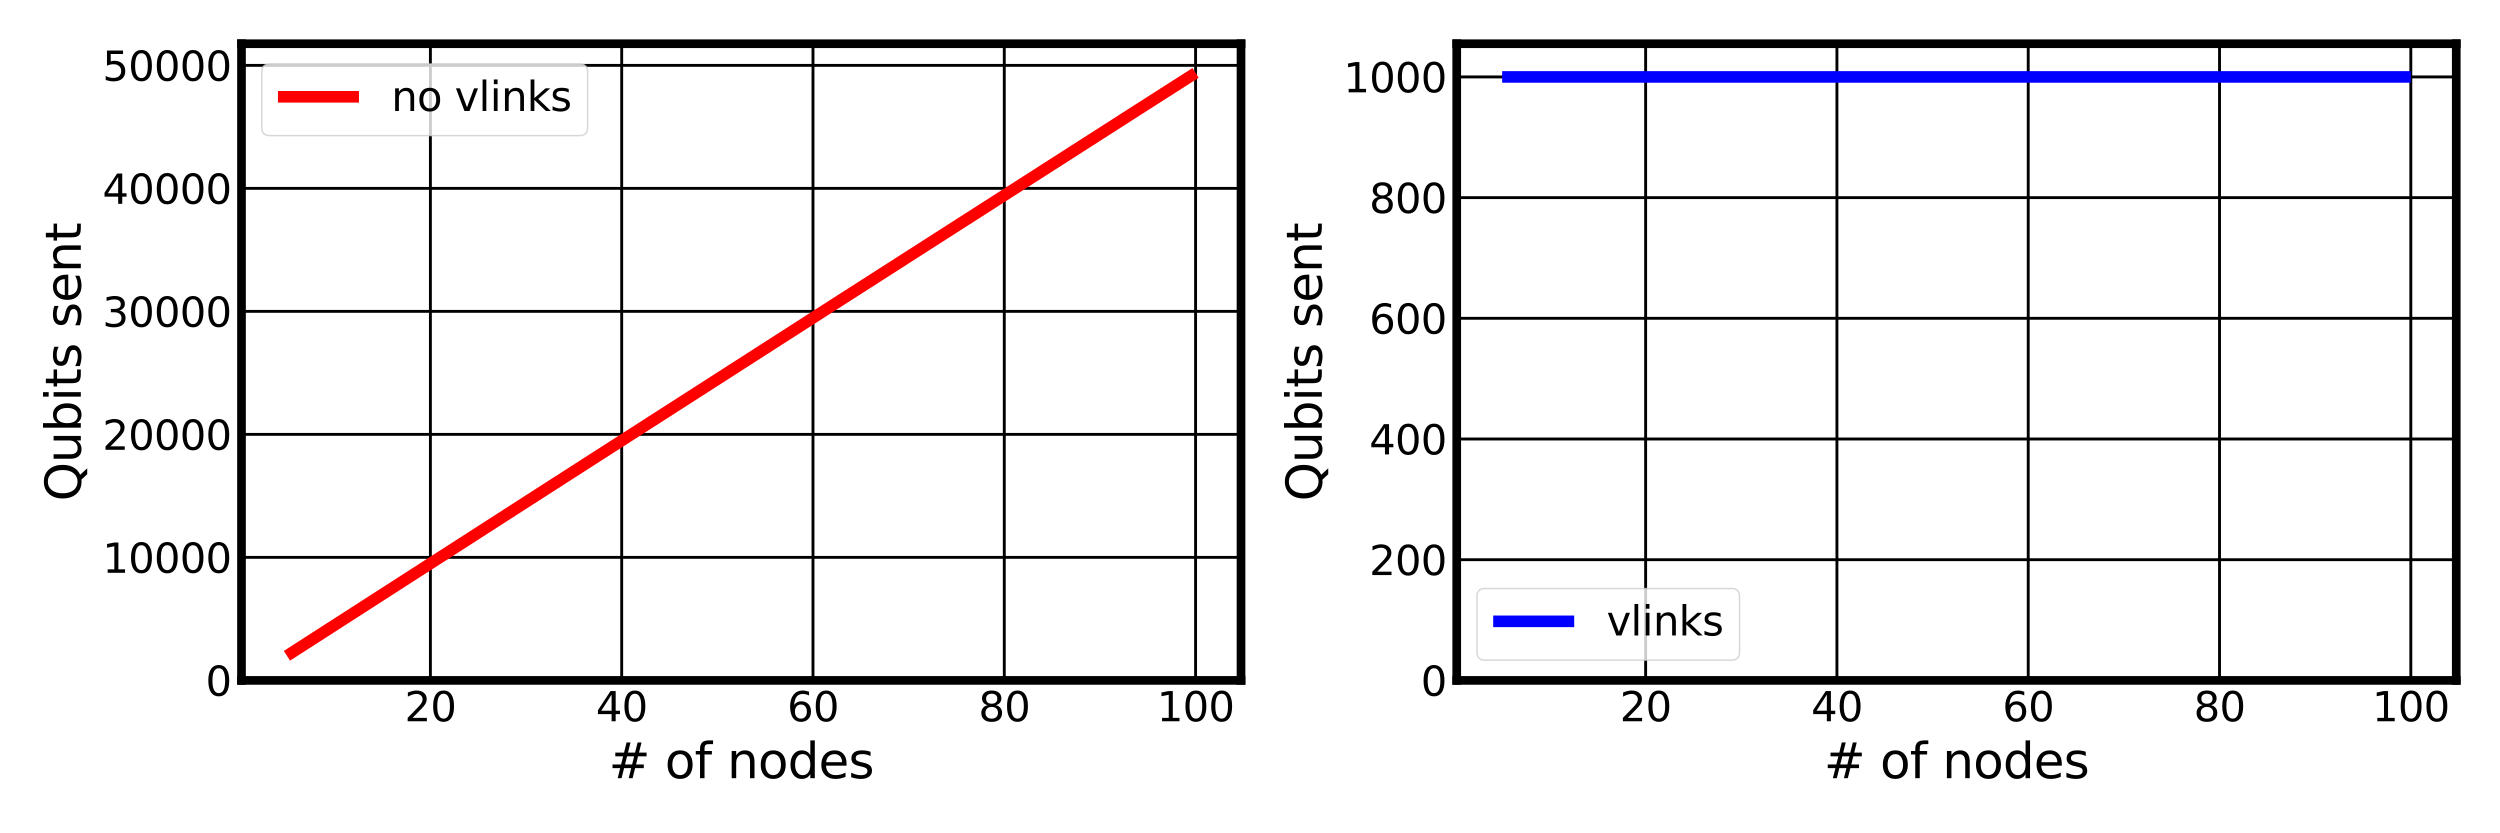 <?xml version="1.0" encoding="utf-8" standalone="no"?>
<!DOCTYPE svg PUBLIC "-//W3C//DTD SVG 1.1//EN"
  "http://www.w3.org/Graphics/SVG/1.1/DTD/svg11.dtd">
<svg xmlns:xlink="http://www.w3.org/1999/xlink" width="864pt" height="288pt" viewBox="0 0 864 288" xmlns="http://www.w3.org/2000/svg" version="1.1">
 <defs>
  <style type="text/css">*{stroke-linejoin: round; stroke-linecap: butt}</style>
 </defs>
 <g id="figure_1">
  <g id="patch_1">
   <path d="M 0 288 
L 864 288 
L 864 0 
L 0 0 
z
" style="fill: #ffffff"/>
  </g>
  <g id="axes_1">
   <g id="patch_2">
    <path d="M 83.46 235.14 
L 428.895 235.14 
L 428.895 15.12 
L 83.46 15.12 
z
" style="fill: #ffffff"/>
   </g>
   <g id="matplotlib.axis_1">
    <g id="xtick_1">
     <g id="line2d_1">
      <path d="M 148.746 235.14 
L 148.746 15.12 
" clip-path="url(#pe26268c424)" style="fill: none; stroke: #000000"/>
     </g>
     <g id="line2d_2"/>
     <g id="text_1">
      <!-- 20 -->
      <g transform="translate(139.838 249.278) scale(0.14 -0.14)">
       <defs>
        <path id="DejaVuSans-32" d="M 1228 531 
L 3431 531 
L 3431 0 
L 469 0 
L 469 531 
Q 828 903 1448 1529 
Q 2069 2156 2228 2338 
Q 2531 2678 2651 2914 
Q 2772 3150 2772 3378 
Q 2772 3750 2511 3984 
Q 2250 4219 1831 4219 
Q 1534 4219 1204 4116 
Q 875 4013 500 3803 
L 500 4441 
Q 881 4594 1212 4672 
Q 1544 4750 1819 4750 
Q 2544 4750 2975 4387 
Q 3406 4025 3406 3419 
Q 3406 3131 3298 2873 
Q 3191 2616 2906 2266 
Q 2828 2175 2409 1742 
Q 1991 1309 1228 531 
z
" transform="scale(0.016)"/>
        <path id="DejaVuSans-30" d="M 2034 4250 
Q 1547 4250 1301 3770 
Q 1056 3291 1056 2328 
Q 1056 1369 1301 889 
Q 1547 409 2034 409 
Q 2525 409 2770 889 
Q 3016 1369 3016 2328 
Q 3016 3291 2770 3770 
Q 2525 4250 2034 4250 
z
M 2034 4750 
Q 2819 4750 3233 4129 
Q 3647 3509 3647 2328 
Q 3647 1150 3233 529 
Q 2819 -91 2034 -91 
Q 1250 -91 836 529 
Q 422 1150 422 2328 
Q 422 3509 836 4129 
Q 1250 4750 2034 4750 
z
" transform="scale(0.016)"/>
       </defs>
       <use xlink:href="#DejaVuSans-32"/>
       <use xlink:href="#DejaVuSans-30" x="63.623"/>
      </g>
     </g>
    </g>
    <g id="xtick_2">
     <g id="line2d_3">
      <path d="M 214.858 235.14 
L 214.858 15.12 
" clip-path="url(#pe26268c424)" style="fill: none; stroke: #000000"/>
     </g>
     <g id="line2d_4"/>
     <g id="text_2">
      <!-- 40 -->
      <g transform="translate(205.95 249.278) scale(0.14 -0.14)">
       <defs>
        <path id="DejaVuSans-34" d="M 2419 4116 
L 825 1625 
L 2419 1625 
L 2419 4116 
z
M 2253 4666 
L 3047 4666 
L 3047 1625 
L 3713 1625 
L 3713 1100 
L 3047 1100 
L 3047 0 
L 2419 0 
L 2419 1100 
L 313 1100 
L 313 1709 
L 2253 4666 
z
" transform="scale(0.016)"/>
       </defs>
       <use xlink:href="#DejaVuSans-34"/>
       <use xlink:href="#DejaVuSans-30" x="63.623"/>
      </g>
     </g>
    </g>
    <g id="xtick_3">
     <g id="line2d_5">
      <path d="M 280.969 235.14 
L 280.969 15.12 
" clip-path="url(#pe26268c424)" style="fill: none; stroke: #000000"/>
     </g>
     <g id="line2d_6"/>
     <g id="text_3">
      <!-- 60 -->
      <g transform="translate(272.062 249.278) scale(0.14 -0.14)">
       <defs>
        <path id="DejaVuSans-36" d="M 2113 2584 
Q 1688 2584 1439 2293 
Q 1191 2003 1191 1497 
Q 1191 994 1439 701 
Q 1688 409 2113 409 
Q 2538 409 2786 701 
Q 3034 994 3034 1497 
Q 3034 2003 2786 2293 
Q 2538 2584 2113 2584 
z
M 3366 4563 
L 3366 3988 
Q 3128 4100 2886 4159 
Q 2644 4219 2406 4219 
Q 1781 4219 1451 3797 
Q 1122 3375 1075 2522 
Q 1259 2794 1537 2939 
Q 1816 3084 2150 3084 
Q 2853 3084 3261 2657 
Q 3669 2231 3669 1497 
Q 3669 778 3244 343 
Q 2819 -91 2113 -91 
Q 1303 -91 875 529 
Q 447 1150 447 2328 
Q 447 3434 972 4092 
Q 1497 4750 2381 4750 
Q 2619 4750 2861 4703 
Q 3103 4656 3366 4563 
z
" transform="scale(0.016)"/>
       </defs>
       <use xlink:href="#DejaVuSans-36"/>
       <use xlink:href="#DejaVuSans-30" x="63.623"/>
      </g>
     </g>
    </g>
    <g id="xtick_4">
     <g id="line2d_7">
      <path d="M 347.081 235.14 
L 347.081 15.12 
" clip-path="url(#pe26268c424)" style="fill: none; stroke: #000000"/>
     </g>
     <g id="line2d_8"/>
     <g id="text_4">
      <!-- 80 -->
      <g transform="translate(338.174 249.278) scale(0.14 -0.14)">
       <defs>
        <path id="DejaVuSans-38" d="M 2034 2216 
Q 1584 2216 1326 1975 
Q 1069 1734 1069 1313 
Q 1069 891 1326 650 
Q 1584 409 2034 409 
Q 2484 409 2743 651 
Q 3003 894 3003 1313 
Q 3003 1734 2745 1975 
Q 2488 2216 2034 2216 
z
M 1403 2484 
Q 997 2584 770 2862 
Q 544 3141 544 3541 
Q 544 4100 942 4425 
Q 1341 4750 2034 4750 
Q 2731 4750 3128 4425 
Q 3525 4100 3525 3541 
Q 3525 3141 3298 2862 
Q 3072 2584 2669 2484 
Q 3125 2378 3379 2068 
Q 3634 1759 3634 1313 
Q 3634 634 3220 271 
Q 2806 -91 2034 -91 
Q 1263 -91 848 271 
Q 434 634 434 1313 
Q 434 1759 690 2068 
Q 947 2378 1403 2484 
z
M 1172 3481 
Q 1172 3119 1398 2916 
Q 1625 2713 2034 2713 
Q 2441 2713 2670 2916 
Q 2900 3119 2900 3481 
Q 2900 3844 2670 4047 
Q 2441 4250 2034 4250 
Q 1625 4250 1398 4047 
Q 1172 3844 1172 3481 
z
" transform="scale(0.016)"/>
       </defs>
       <use xlink:href="#DejaVuSans-38"/>
       <use xlink:href="#DejaVuSans-30" x="63.623"/>
      </g>
     </g>
    </g>
    <g id="xtick_5">
     <g id="line2d_9">
      <path d="M 413.193 235.14 
L 413.193 15.12 
" clip-path="url(#pe26268c424)" style="fill: none; stroke: #000000"/>
     </g>
     <g id="line2d_10"/>
     <g id="text_5">
      <!-- 100 -->
      <g transform="translate(399.832 249.278) scale(0.14 -0.14)">
       <defs>
        <path id="DejaVuSans-31" d="M 794 531 
L 1825 531 
L 1825 4091 
L 703 3866 
L 703 4441 
L 1819 4666 
L 2450 4666 
L 2450 531 
L 3481 531 
L 3481 0 
L 794 0 
L 794 531 
z
" transform="scale(0.016)"/>
       </defs>
       <use xlink:href="#DejaVuSans-31"/>
       <use xlink:href="#DejaVuSans-30" x="63.623"/>
       <use xlink:href="#DejaVuSans-30" x="127.246"/>
      </g>
     </g>
    </g>
    <g id="text_6">
     <!-- # of nodes -->
     <g transform="translate(210.362 268.955) scale(0.168 -0.168)">
      <defs>
       <path id="DejaVuSans-23" d="M 3272 2816 
L 2363 2816 
L 2100 1772 
L 3016 1772 
L 3272 2816 
z
M 2803 4594 
L 2478 3297 
L 3391 3297 
L 3719 4594 
L 4219 4594 
L 3897 3297 
L 4872 3297 
L 4872 2816 
L 3775 2816 
L 3519 1772 
L 4513 1772 
L 4513 1294 
L 3397 1294 
L 3072 0 
L 2572 0 
L 2894 1294 
L 1978 1294 
L 1656 0 
L 1153 0 
L 1478 1294 
L 494 1294 
L 494 1772 
L 1594 1772 
L 1856 2816 
L 850 2816 
L 850 3297 
L 1978 3297 
L 2297 4594 
L 2803 4594 
z
" transform="scale(0.016)"/>
       <path id="DejaVuSans-20" transform="scale(0.016)"/>
       <path id="DejaVuSans-6f" d="M 1959 3097 
Q 1497 3097 1228 2736 
Q 959 2375 959 1747 
Q 959 1119 1226 758 
Q 1494 397 1959 397 
Q 2419 397 2687 759 
Q 2956 1122 2956 1747 
Q 2956 2369 2687 2733 
Q 2419 3097 1959 3097 
z
M 1959 3584 
Q 2709 3584 3137 3096 
Q 3566 2609 3566 1747 
Q 3566 888 3137 398 
Q 2709 -91 1959 -91 
Q 1206 -91 779 398 
Q 353 888 353 1747 
Q 353 2609 779 3096 
Q 1206 3584 1959 3584 
z
" transform="scale(0.016)"/>
       <path id="DejaVuSans-66" d="M 2375 4863 
L 2375 4384 
L 1825 4384 
Q 1516 4384 1395 4259 
Q 1275 4134 1275 3809 
L 1275 3500 
L 2222 3500 
L 2222 3053 
L 1275 3053 
L 1275 0 
L 697 0 
L 697 3053 
L 147 3053 
L 147 3500 
L 697 3500 
L 697 3744 
Q 697 4328 969 4595 
Q 1241 4863 1831 4863 
L 2375 4863 
z
" transform="scale(0.016)"/>
       <path id="DejaVuSans-6e" d="M 3513 2113 
L 3513 0 
L 2938 0 
L 2938 2094 
Q 2938 2591 2744 2837 
Q 2550 3084 2163 3084 
Q 1697 3084 1428 2787 
Q 1159 2491 1159 1978 
L 1159 0 
L 581 0 
L 581 3500 
L 1159 3500 
L 1159 2956 
Q 1366 3272 1645 3428 
Q 1925 3584 2291 3584 
Q 2894 3584 3203 3211 
Q 3513 2838 3513 2113 
z
" transform="scale(0.016)"/>
       <path id="DejaVuSans-64" d="M 2906 2969 
L 2906 4863 
L 3481 4863 
L 3481 0 
L 2906 0 
L 2906 525 
Q 2725 213 2448 61 
Q 2172 -91 1784 -91 
Q 1150 -91 751 415 
Q 353 922 353 1747 
Q 353 2572 751 3078 
Q 1150 3584 1784 3584 
Q 2172 3584 2448 3432 
Q 2725 3281 2906 2969 
z
M 947 1747 
Q 947 1113 1208 752 
Q 1469 391 1925 391 
Q 2381 391 2643 752 
Q 2906 1113 2906 1747 
Q 2906 2381 2643 2742 
Q 2381 3103 1925 3103 
Q 1469 3103 1208 2742 
Q 947 2381 947 1747 
z
" transform="scale(0.016)"/>
       <path id="DejaVuSans-65" d="M 3597 1894 
L 3597 1613 
L 953 1613 
Q 991 1019 1311 708 
Q 1631 397 2203 397 
Q 2534 397 2845 478 
Q 3156 559 3463 722 
L 3463 178 
Q 3153 47 2828 -22 
Q 2503 -91 2169 -91 
Q 1331 -91 842 396 
Q 353 884 353 1716 
Q 353 2575 817 3079 
Q 1281 3584 2069 3584 
Q 2775 3584 3186 3129 
Q 3597 2675 3597 1894 
z
M 3022 2063 
Q 3016 2534 2758 2815 
Q 2500 3097 2075 3097 
Q 1594 3097 1305 2825 
Q 1016 2553 972 2059 
L 3022 2063 
z
" transform="scale(0.016)"/>
       <path id="DejaVuSans-73" d="M 2834 3397 
L 2834 2853 
Q 2591 2978 2328 3040 
Q 2066 3103 1784 3103 
Q 1356 3103 1142 2972 
Q 928 2841 928 2578 
Q 928 2378 1081 2264 
Q 1234 2150 1697 2047 
L 1894 2003 
Q 2506 1872 2764 1633 
Q 3022 1394 3022 966 
Q 3022 478 2636 193 
Q 2250 -91 1575 -91 
Q 1294 -91 989 -36 
Q 684 19 347 128 
L 347 722 
Q 666 556 975 473 
Q 1284 391 1588 391 
Q 1994 391 2212 530 
Q 2431 669 2431 922 
Q 2431 1156 2273 1281 
Q 2116 1406 1581 1522 
L 1381 1569 
Q 847 1681 609 1914 
Q 372 2147 372 2553 
Q 372 3047 722 3315 
Q 1072 3584 1716 3584 
Q 2034 3584 2315 3537 
Q 2597 3491 2834 3397 
z
" transform="scale(0.016)"/>
      </defs>
      <use xlink:href="#DejaVuSans-23"/>
      <use xlink:href="#DejaVuSans-20" x="83.789"/>
      <use xlink:href="#DejaVuSans-6f" x="115.576"/>
      <use xlink:href="#DejaVuSans-66" x="176.758"/>
      <use xlink:href="#DejaVuSans-20" x="211.963"/>
      <use xlink:href="#DejaVuSans-6e" x="243.75"/>
      <use xlink:href="#DejaVuSans-6f" x="307.129"/>
      <use xlink:href="#DejaVuSans-64" x="368.311"/>
      <use xlink:href="#DejaVuSans-65" x="431.787"/>
      <use xlink:href="#DejaVuSans-73" x="493.311"/>
     </g>
    </g>
   </g>
   <g id="matplotlib.axis_2">
    <g id="ytick_1">
     <g id="line2d_11">
      <path d="M 83.46 235.14 
L 428.895 235.14 
" clip-path="url(#pe26268c424)" style="fill: none; stroke: #000000"/>
     </g>
     <g id="line2d_12"/>
     <g id="text_7">
      <!-- 0 -->
      <g transform="translate(71.052 240.459) scale(0.14 -0.14)">
       <use xlink:href="#DejaVuSans-30"/>
      </g>
     </g>
    </g>
    <g id="ytick_2">
     <g id="line2d_13">
      <path d="M 83.46 192.631 
L 428.895 192.631 
" clip-path="url(#pe26268c424)" style="fill: none; stroke: #000000"/>
     </g>
     <g id="line2d_14"/>
     <g id="text_8">
      <!-- 10000 -->
      <g transform="translate(35.422 197.95) scale(0.14 -0.14)">
       <use xlink:href="#DejaVuSans-31"/>
       <use xlink:href="#DejaVuSans-30" x="63.623"/>
       <use xlink:href="#DejaVuSans-30" x="127.246"/>
       <use xlink:href="#DejaVuSans-30" x="190.869"/>
       <use xlink:href="#DejaVuSans-30" x="254.492"/>
      </g>
     </g>
    </g>
    <g id="ytick_3">
     <g id="line2d_15">
      <path d="M 83.46 150.122 
L 428.895 150.122 
" clip-path="url(#pe26268c424)" style="fill: none; stroke: #000000"/>
     </g>
     <g id="line2d_16"/>
     <g id="text_9">
      <!-- 20000 -->
      <g transform="translate(35.422 155.441) scale(0.14 -0.14)">
       <use xlink:href="#DejaVuSans-32"/>
       <use xlink:href="#DejaVuSans-30" x="63.623"/>
       <use xlink:href="#DejaVuSans-30" x="127.246"/>
       <use xlink:href="#DejaVuSans-30" x="190.869"/>
       <use xlink:href="#DejaVuSans-30" x="254.492"/>
      </g>
     </g>
    </g>
    <g id="ytick_4">
     <g id="line2d_17">
      <path d="M 83.46 107.613 
L 428.895 107.613 
" clip-path="url(#pe26268c424)" style="fill: none; stroke: #000000"/>
     </g>
     <g id="line2d_18"/>
     <g id="text_10">
      <!-- 30000 -->
      <g transform="translate(35.422 112.932) scale(0.14 -0.14)">
       <defs>
        <path id="DejaVuSans-33" d="M 2597 2516 
Q 3050 2419 3304 2112 
Q 3559 1806 3559 1356 
Q 3559 666 3084 287 
Q 2609 -91 1734 -91 
Q 1441 -91 1130 -33 
Q 819 25 488 141 
L 488 750 
Q 750 597 1062 519 
Q 1375 441 1716 441 
Q 2309 441 2620 675 
Q 2931 909 2931 1356 
Q 2931 1769 2642 2001 
Q 2353 2234 1838 2234 
L 1294 2234 
L 1294 2753 
L 1863 2753 
Q 2328 2753 2575 2939 
Q 2822 3125 2822 3475 
Q 2822 3834 2567 4026 
Q 2313 4219 1838 4219 
Q 1578 4219 1281 4162 
Q 984 4106 628 3988 
L 628 4550 
Q 988 4650 1302 4700 
Q 1616 4750 1894 4750 
Q 2613 4750 3031 4423 
Q 3450 4097 3450 3541 
Q 3450 3153 3228 2886 
Q 3006 2619 2597 2516 
z
" transform="scale(0.016)"/>
       </defs>
       <use xlink:href="#DejaVuSans-33"/>
       <use xlink:href="#DejaVuSans-30" x="63.623"/>
       <use xlink:href="#DejaVuSans-30" x="127.246"/>
       <use xlink:href="#DejaVuSans-30" x="190.869"/>
       <use xlink:href="#DejaVuSans-30" x="254.492"/>
      </g>
     </g>
    </g>
    <g id="ytick_5">
     <g id="line2d_19">
      <path d="M 83.46 65.104 
L 428.895 65.104 
" clip-path="url(#pe26268c424)" style="fill: none; stroke: #000000"/>
     </g>
     <g id="line2d_20"/>
     <g id="text_11">
      <!-- 40000 -->
      <g transform="translate(35.422 70.423) scale(0.14 -0.14)">
       <use xlink:href="#DejaVuSans-34"/>
       <use xlink:href="#DejaVuSans-30" x="63.623"/>
       <use xlink:href="#DejaVuSans-30" x="127.246"/>
       <use xlink:href="#DejaVuSans-30" x="190.869"/>
       <use xlink:href="#DejaVuSans-30" x="254.492"/>
      </g>
     </g>
    </g>
    <g id="ytick_6">
     <g id="line2d_21">
      <path d="M 83.46 22.595 
L 428.895 22.595 
" clip-path="url(#pe26268c424)" style="fill: none; stroke: #000000"/>
     </g>
     <g id="line2d_22"/>
     <g id="text_12">
      <!-- 50000 -->
      <g transform="translate(35.422 27.914) scale(0.14 -0.14)">
       <defs>
        <path id="DejaVuSans-35" d="M 691 4666 
L 3169 4666 
L 3169 4134 
L 1269 4134 
L 1269 2991 
Q 1406 3038 1543 3061 
Q 1681 3084 1819 3084 
Q 2600 3084 3056 2656 
Q 3513 2228 3513 1497 
Q 3513 744 3044 326 
Q 2575 -91 1722 -91 
Q 1428 -91 1123 -41 
Q 819 9 494 109 
L 494 744 
Q 775 591 1075 516 
Q 1375 441 1709 441 
Q 2250 441 2565 725 
Q 2881 1009 2881 1497 
Q 2881 1984 2565 2268 
Q 2250 2553 1709 2553 
Q 1456 2553 1204 2497 
Q 953 2441 691 2322 
L 691 4666 
z
" transform="scale(0.016)"/>
       </defs>
       <use xlink:href="#DejaVuSans-35"/>
       <use xlink:href="#DejaVuSans-30" x="63.623"/>
       <use xlink:href="#DejaVuSans-30" x="127.246"/>
       <use xlink:href="#DejaVuSans-30" x="190.869"/>
       <use xlink:href="#DejaVuSans-30" x="254.492"/>
      </g>
     </g>
    </g>
    <g id="text_13">
     <!-- Qubits sent -->
     <g transform="translate(27.929 173.232) rotate(-90) scale(0.168 -0.168)">
      <defs>
       <path id="DejaVuSans-51" d="M 2522 4238 
Q 1834 4238 1429 3725 
Q 1025 3213 1025 2328 
Q 1025 1447 1429 934 
Q 1834 422 2522 422 
Q 3209 422 3611 934 
Q 4013 1447 4013 2328 
Q 4013 3213 3611 3725 
Q 3209 4238 2522 4238 
z
M 3406 84 
L 4238 -825 
L 3475 -825 
L 2784 -78 
Q 2681 -84 2626 -87 
Q 2572 -91 2522 -91 
Q 1538 -91 948 567 
Q 359 1225 359 2328 
Q 359 3434 948 4092 
Q 1538 4750 2522 4750 
Q 3503 4750 4090 4092 
Q 4678 3434 4678 2328 
Q 4678 1516 4351 937 
Q 4025 359 3406 84 
z
" transform="scale(0.016)"/>
       <path id="DejaVuSans-75" d="M 544 1381 
L 544 3500 
L 1119 3500 
L 1119 1403 
Q 1119 906 1312 657 
Q 1506 409 1894 409 
Q 2359 409 2629 706 
Q 2900 1003 2900 1516 
L 2900 3500 
L 3475 3500 
L 3475 0 
L 2900 0 
L 2900 538 
Q 2691 219 2414 64 
Q 2138 -91 1772 -91 
Q 1169 -91 856 284 
Q 544 659 544 1381 
z
M 1991 3584 
L 1991 3584 
z
" transform="scale(0.016)"/>
       <path id="DejaVuSans-62" d="M 3116 1747 
Q 3116 2381 2855 2742 
Q 2594 3103 2138 3103 
Q 1681 3103 1420 2742 
Q 1159 2381 1159 1747 
Q 1159 1113 1420 752 
Q 1681 391 2138 391 
Q 2594 391 2855 752 
Q 3116 1113 3116 1747 
z
M 1159 2969 
Q 1341 3281 1617 3432 
Q 1894 3584 2278 3584 
Q 2916 3584 3314 3078 
Q 3713 2572 3713 1747 
Q 3713 922 3314 415 
Q 2916 -91 2278 -91 
Q 1894 -91 1617 61 
Q 1341 213 1159 525 
L 1159 0 
L 581 0 
L 581 4863 
L 1159 4863 
L 1159 2969 
z
" transform="scale(0.016)"/>
       <path id="DejaVuSans-69" d="M 603 3500 
L 1178 3500 
L 1178 0 
L 603 0 
L 603 3500 
z
M 603 4863 
L 1178 4863 
L 1178 4134 
L 603 4134 
L 603 4863 
z
" transform="scale(0.016)"/>
       <path id="DejaVuSans-74" d="M 1172 4494 
L 1172 3500 
L 2356 3500 
L 2356 3053 
L 1172 3053 
L 1172 1153 
Q 1172 725 1289 603 
Q 1406 481 1766 481 
L 2356 481 
L 2356 0 
L 1766 0 
Q 1100 0 847 248 
Q 594 497 594 1153 
L 594 3053 
L 172 3053 
L 172 3500 
L 594 3500 
L 594 4494 
L 1172 4494 
z
" transform="scale(0.016)"/>
      </defs>
      <use xlink:href="#DejaVuSans-51"/>
      <use xlink:href="#DejaVuSans-75" x="78.711"/>
      <use xlink:href="#DejaVuSans-62" x="142.09"/>
      <use xlink:href="#DejaVuSans-69" x="205.566"/>
      <use xlink:href="#DejaVuSans-74" x="233.35"/>
      <use xlink:href="#DejaVuSans-73" x="272.559"/>
      <use xlink:href="#DejaVuSans-20" x="324.658"/>
      <use xlink:href="#DejaVuSans-73" x="356.445"/>
      <use xlink:href="#DejaVuSans-65" x="408.545"/>
      <use xlink:href="#DejaVuSans-6e" x="470.068"/>
      <use xlink:href="#DejaVuSans-74" x="533.447"/>
     </g>
    </g>
   </g>
   <g id="line2d_23">
    <path d="M 99.162 226.638 
L 102.467 224.513 
L 105.773 222.387 
L 109.078 220.262 
L 112.384 218.136 
L 115.69 216.011 
L 118.995 213.886 
L 122.301 211.76 
L 125.606 209.635 
L 128.912 207.509 
L 132.218 205.384 
L 135.523 203.258 
L 138.829 201.133 
L 142.134 199.007 
L 145.44 196.882 
L 148.746 194.756 
L 152.051 192.631 
L 155.357 190.506 
L 158.662 188.38 
L 161.968 186.255 
L 165.274 184.129 
L 168.579 182.004 
L 171.885 179.878 
L 175.19 177.753 
L 178.496 175.627 
L 181.802 173.502 
L 185.107 171.376 
L 188.413 169.251 
L 191.718 167.13 
L 195.024 165.009 
L 198.33 162.887 
L 201.635 160.766 
L 204.941 158.641 
L 208.246 156.524 
L 211.552 154.398 
L 214.858 152.281 
L 218.163 150.16 
L 221.469 148.035 
L 224.774 145.918 
L 228.08 143.797 
L 231.386 141.675 
L 234.691 139.554 
L 237.997 137.433 
L 241.302 135.312 
L 244.608 133.191 
L 247.914 131.069 
L 251.219 128.948 
L 254.525 126.827 
L 257.83 124.706 
L 261.136 122.585 
L 264.441 120.463 
L 267.747 118.342 
L 271.053 116.221 
L 274.358 114.1 
L 277.664 111.979 
L 280.969 109.857 
L 284.275 107.736 
L 287.581 105.615 
L 290.886 103.494 
L 294.192 101.377 
L 297.497 99.26 
L 300.803 97.143 
L 304.109 95.026 
L 307.414 92.909 
L 310.72 90.792 
L 314.025 88.671 
L 317.331 86.558 
L 320.637 84.441 
L 323.942 82.324 
L 327.248 80.207 
L 330.553 78.09 
L 333.859 75.974 
L 337.165 73.857 
L 340.47 71.74 
L 343.776 69.623 
L 347.081 67.506 
L 350.387 65.389 
L 353.693 63.268 
L 356.998 61.155 
L 360.304 59.038 
L 363.609 56.921 
L 366.915 54.804 
L 370.221 52.687 
L 373.526 50.57 
L 376.832 48.453 
L 380.137 46.336 
L 383.443 44.219 
L 386.749 42.102 
L 390.054 39.985 
L 393.36 37.868 
L 396.665 35.764 
L 399.971 33.643 
L 403.277 31.53 
L 406.582 29.422 
L 409.888 27.305 
L 413.193 25.192 
" clip-path="url(#pe26268c424)" style="fill: none; stroke: #ff0000; stroke-width: 4"/>
   </g>
   <g id="patch_3">
    <path d="M 83.46 235.14 
L 83.46 15.12 
" style="fill: none; stroke: #000000; stroke-width: 3; stroke-linejoin: miter; stroke-linecap: square"/>
   </g>
   <g id="patch_4">
    <path d="M 428.895 235.14 
L 428.895 15.12 
" style="fill: none; stroke: #000000; stroke-width: 3; stroke-linejoin: miter; stroke-linecap: square"/>
   </g>
   <g id="patch_5">
    <path d="M 83.46 235.14 
L 428.895 235.14 
" style="fill: none; stroke: #000000; stroke-width: 3; stroke-linejoin: miter; stroke-linecap: square"/>
   </g>
   <g id="patch_6">
    <path d="M 83.46 15.12 
L 428.895 15.12 
" style="fill: none; stroke: #000000; stroke-width: 3; stroke-linejoin: miter; stroke-linecap: square"/>
   </g>
   <g id="legend_1">
    <g id="patch_7">
     <path d="M 93.26 46.869 
L 200.286 46.869 
Q 203.086 46.869 203.086 44.069 
L 203.086 24.92 
Q 203.086 22.12 200.286 22.12 
L 93.26 22.12 
Q 90.46 22.12 90.46 24.92 
L 90.46 44.069 
Q 90.46 46.869 93.26 46.869 
z
" style="fill: #ffffff; opacity: 0.8; stroke: #cccccc; stroke-width: 0.5; stroke-linejoin: miter"/>
    </g>
    <g id="line2d_24">
     <path d="M 96.06 33.458 
L 110.06 33.458 
L 124.06 33.458 
" style="fill: none; stroke: #ff0000; stroke-width: 4"/>
    </g>
    <g id="text_14">
     <!-- no vlinks -->
     <g transform="translate(135.26 38.358) scale(0.14 -0.14)">
      <defs>
       <path id="DejaVuSans-76" d="M 191 3500 
L 800 3500 
L 1894 563 
L 2988 3500 
L 3597 3500 
L 2284 0 
L 1503 0 
L 191 3500 
z
" transform="scale(0.016)"/>
       <path id="DejaVuSans-6c" d="M 603 4863 
L 1178 4863 
L 1178 0 
L 603 0 
L 603 4863 
z
" transform="scale(0.016)"/>
       <path id="DejaVuSans-6b" d="M 581 4863 
L 1159 4863 
L 1159 1991 
L 2875 3500 
L 3609 3500 
L 1753 1863 
L 3688 0 
L 2938 0 
L 1159 1709 
L 1159 0 
L 581 0 
L 581 4863 
z
" transform="scale(0.016)"/>
      </defs>
      <use xlink:href="#DejaVuSans-6e"/>
      <use xlink:href="#DejaVuSans-6f" x="63.379"/>
      <use xlink:href="#DejaVuSans-20" x="124.561"/>
      <use xlink:href="#DejaVuSans-76" x="156.348"/>
      <use xlink:href="#DejaVuSans-6c" x="215.527"/>
      <use xlink:href="#DejaVuSans-69" x="243.311"/>
      <use xlink:href="#DejaVuSans-6e" x="271.094"/>
      <use xlink:href="#DejaVuSans-6b" x="334.473"/>
      <use xlink:href="#DejaVuSans-73" x="392.383"/>
     </g>
    </g>
   </g>
  </g>
  <g id="axes_2">
   <g id="patch_8">
    <path d="M 503.445 235.14 
L 848.88 235.14 
L 848.88 15.12 
L 503.445 15.12 
z
" style="fill: #ffffff"/>
   </g>
   <g id="matplotlib.axis_3">
    <g id="xtick_6">
     <g id="line2d_25">
      <path d="M 568.731 235.14 
L 568.731 15.12 
" clip-path="url(#p4569c46c01)" style="fill: none; stroke: #000000"/>
     </g>
     <g id="line2d_26"/>
     <g id="text_15">
      <!-- 20 -->
      <g transform="translate(559.823 249.278) scale(0.14 -0.14)">
       <use xlink:href="#DejaVuSans-32"/>
       <use xlink:href="#DejaVuSans-30" x="63.623"/>
      </g>
     </g>
    </g>
    <g id="xtick_7">
     <g id="line2d_27">
      <path d="M 634.843 235.14 
L 634.843 15.12 
" clip-path="url(#p4569c46c01)" style="fill: none; stroke: #000000"/>
     </g>
     <g id="line2d_28"/>
     <g id="text_16">
      <!-- 40 -->
      <g transform="translate(625.935 249.278) scale(0.14 -0.14)">
       <use xlink:href="#DejaVuSans-34"/>
       <use xlink:href="#DejaVuSans-30" x="63.623"/>
      </g>
     </g>
    </g>
    <g id="xtick_8">
     <g id="line2d_29">
      <path d="M 700.954 235.14 
L 700.954 15.12 
" clip-path="url(#p4569c46c01)" style="fill: none; stroke: #000000"/>
     </g>
     <g id="line2d_30"/>
     <g id="text_17">
      <!-- 60 -->
      <g transform="translate(692.047 249.278) scale(0.14 -0.14)">
       <use xlink:href="#DejaVuSans-36"/>
       <use xlink:href="#DejaVuSans-30" x="63.623"/>
      </g>
     </g>
    </g>
    <g id="xtick_9">
     <g id="line2d_31">
      <path d="M 767.066 235.14 
L 767.066 15.12 
" clip-path="url(#p4569c46c01)" style="fill: none; stroke: #000000"/>
     </g>
     <g id="line2d_32"/>
     <g id="text_18">
      <!-- 80 -->
      <g transform="translate(758.159 249.278) scale(0.14 -0.14)">
       <use xlink:href="#DejaVuSans-38"/>
       <use xlink:href="#DejaVuSans-30" x="63.623"/>
      </g>
     </g>
    </g>
    <g id="xtick_10">
     <g id="line2d_33">
      <path d="M 833.178 235.14 
L 833.178 15.12 
" clip-path="url(#p4569c46c01)" style="fill: none; stroke: #000000"/>
     </g>
     <g id="line2d_34"/>
     <g id="text_19">
      <!-- 100 -->
      <g transform="translate(819.817 249.278) scale(0.14 -0.14)">
       <use xlink:href="#DejaVuSans-31"/>
       <use xlink:href="#DejaVuSans-30" x="63.623"/>
       <use xlink:href="#DejaVuSans-30" x="127.246"/>
      </g>
     </g>
    </g>
    <g id="text_20">
     <!-- # of nodes -->
     <g transform="translate(630.347 268.955) scale(0.168 -0.168)">
      <use xlink:href="#DejaVuSans-23"/>
      <use xlink:href="#DejaVuSans-20" x="83.789"/>
      <use xlink:href="#DejaVuSans-6f" x="115.576"/>
      <use xlink:href="#DejaVuSans-66" x="176.758"/>
      <use xlink:href="#DejaVuSans-20" x="211.963"/>
      <use xlink:href="#DejaVuSans-6e" x="243.75"/>
      <use xlink:href="#DejaVuSans-6f" x="307.129"/>
      <use xlink:href="#DejaVuSans-64" x="368.311"/>
      <use xlink:href="#DejaVuSans-65" x="431.787"/>
      <use xlink:href="#DejaVuSans-73" x="493.311"/>
     </g>
    </g>
   </g>
   <g id="matplotlib.axis_4">
    <g id="ytick_7">
     <g id="line2d_35">
      <path d="M 503.445 235.14 
L 848.88 235.14 
" clip-path="url(#p4569c46c01)" style="fill: none; stroke: #000000"/>
     </g>
     <g id="line2d_36"/>
     <g id="text_21">
      <!-- 0 -->
      <g transform="translate(491.038 240.459) scale(0.14 -0.14)">
       <use xlink:href="#DejaVuSans-30"/>
      </g>
     </g>
    </g>
    <g id="ytick_8">
     <g id="line2d_37">
      <path d="M 503.445 193.43 
L 848.88 193.43 
" clip-path="url(#p4569c46c01)" style="fill: none; stroke: #000000"/>
     </g>
     <g id="line2d_38"/>
     <g id="text_22">
      <!-- 200 -->
      <g transform="translate(473.223 198.749) scale(0.14 -0.14)">
       <use xlink:href="#DejaVuSans-32"/>
       <use xlink:href="#DejaVuSans-30" x="63.623"/>
       <use xlink:href="#DejaVuSans-30" x="127.246"/>
      </g>
     </g>
    </g>
    <g id="ytick_9">
     <g id="line2d_39">
      <path d="M 503.445 151.72 
L 848.88 151.72 
" clip-path="url(#p4569c46c01)" style="fill: none; stroke: #000000"/>
     </g>
     <g id="line2d_40"/>
     <g id="text_23">
      <!-- 400 -->
      <g transform="translate(473.223 157.039) scale(0.14 -0.14)">
       <use xlink:href="#DejaVuSans-34"/>
       <use xlink:href="#DejaVuSans-30" x="63.623"/>
       <use xlink:href="#DejaVuSans-30" x="127.246"/>
      </g>
     </g>
    </g>
    <g id="ytick_10">
     <g id="line2d_41">
      <path d="M 503.445 110.01 
L 848.88 110.01 
" clip-path="url(#p4569c46c01)" style="fill: none; stroke: #000000"/>
     </g>
     <g id="line2d_42"/>
     <g id="text_24">
      <!-- 600 -->
      <g transform="translate(473.223 115.329) scale(0.14 -0.14)">
       <use xlink:href="#DejaVuSans-36"/>
       <use xlink:href="#DejaVuSans-30" x="63.623"/>
       <use xlink:href="#DejaVuSans-30" x="127.246"/>
      </g>
     </g>
    </g>
    <g id="ytick_11">
     <g id="line2d_43">
      <path d="M 503.445 68.3 
L 848.88 68.3 
" clip-path="url(#p4569c46c01)" style="fill: none; stroke: #000000"/>
     </g>
     <g id="line2d_44"/>
     <g id="text_25">
      <!-- 800 -->
      <g transform="translate(473.223 73.619) scale(0.14 -0.14)">
       <use xlink:href="#DejaVuSans-38"/>
       <use xlink:href="#DejaVuSans-30" x="63.623"/>
       <use xlink:href="#DejaVuSans-30" x="127.246"/>
      </g>
     </g>
    </g>
    <g id="ytick_12">
     <g id="line2d_45">
      <path d="M 503.445 26.59 
L 848.88 26.59 
" clip-path="url(#p4569c46c01)" style="fill: none; stroke: #000000"/>
     </g>
     <g id="line2d_46"/>
     <g id="text_26">
      <!-- 1000 -->
      <g transform="translate(464.315 31.909) scale(0.14 -0.14)">
       <use xlink:href="#DejaVuSans-31"/>
       <use xlink:href="#DejaVuSans-30" x="63.623"/>
       <use xlink:href="#DejaVuSans-30" x="127.246"/>
       <use xlink:href="#DejaVuSans-30" x="190.869"/>
      </g>
     </g>
    </g>
    <g id="text_27">
     <!-- Qubits sent -->
     <g transform="translate(456.821 173.232) rotate(-90) scale(0.168 -0.168)">
      <use xlink:href="#DejaVuSans-51"/>
      <use xlink:href="#DejaVuSans-75" x="78.711"/>
      <use xlink:href="#DejaVuSans-62" x="142.09"/>
      <use xlink:href="#DejaVuSans-69" x="205.566"/>
      <use xlink:href="#DejaVuSans-74" x="233.35"/>
      <use xlink:href="#DejaVuSans-73" x="272.559"/>
      <use xlink:href="#DejaVuSans-20" x="324.658"/>
      <use xlink:href="#DejaVuSans-73" x="356.445"/>
      <use xlink:href="#DejaVuSans-65" x="408.545"/>
      <use xlink:href="#DejaVuSans-6e" x="470.068"/>
      <use xlink:href="#DejaVuSans-74" x="533.447"/>
     </g>
    </g>
   </g>
   <g id="line2d_47">
    <path d="M 519.147 26.59 
L 522.452 26.59 
L 525.758 26.59 
L 529.063 26.59 
L 532.369 26.59 
L 535.675 26.59 
L 538.98 26.59 
L 542.286 26.59 
L 545.591 26.59 
L 548.897 26.59 
L 552.203 26.59 
L 555.508 26.59 
L 558.814 26.59 
L 562.119 26.59 
L 565.425 26.59 
L 568.731 26.59 
L 572.036 26.59 
L 575.342 26.59 
L 578.647 26.59 
L 581.953 26.59 
L 585.259 26.59 
L 588.564 26.59 
L 591.87 26.59 
L 595.175 26.59 
L 598.481 26.59 
L 601.787 26.59 
L 605.092 26.59 
L 608.398 26.59 
L 611.703 26.59 
L 615.009 26.59 
L 618.315 26.59 
L 621.62 26.59 
L 624.926 26.59 
L 628.231 26.59 
L 631.537 26.59 
L 634.843 26.59 
L 638.148 26.59 
L 641.454 26.59 
L 644.759 26.59 
L 648.065 26.59 
L 651.371 26.59 
L 654.676 26.59 
L 657.982 26.59 
L 661.287 26.59 
L 664.593 26.59 
L 667.899 26.59 
L 671.204 26.59 
L 674.51 26.59 
L 677.815 26.59 
L 681.121 26.59 
L 684.426 26.59 
L 687.732 26.59 
L 691.038 26.59 
L 694.343 26.59 
L 697.649 26.59 
L 700.954 26.59 
L 704.26 26.59 
L 707.566 26.59 
L 710.871 26.59 
L 714.177 26.59 
L 717.482 26.59 
L 720.788 26.59 
L 724.094 26.59 
L 727.399 26.59 
L 730.705 26.59 
L 734.01 26.59 
L 737.316 26.59 
L 740.622 26.59 
L 743.927 26.59 
L 747.233 26.59 
L 750.538 26.59 
L 753.844 26.59 
L 757.15 26.59 
L 760.455 26.59 
L 763.761 26.59 
L 767.066 26.59 
L 770.372 26.59 
L 773.678 26.59 
L 776.983 26.59 
L 780.289 26.59 
L 783.594 26.59 
L 786.9 26.59 
L 790.206 26.59 
L 793.511 26.59 
L 796.817 26.59 
L 800.122 26.59 
L 803.428 26.59 
L 806.734 26.59 
L 810.039 26.59 
L 813.345 26.59 
L 816.65 26.59 
L 819.956 26.59 
L 823.262 26.59 
L 826.567 26.59 
L 829.873 26.59 
L 833.178 26.59 
" clip-path="url(#p4569c46c01)" style="fill: none; stroke: #0000ff; stroke-width: 4"/>
   </g>
   <g id="patch_9">
    <path d="M 503.445 235.14 
L 503.445 15.12 
" style="fill: none; stroke: #000000; stroke-width: 3; stroke-linejoin: miter; stroke-linecap: square"/>
   </g>
   <g id="patch_10">
    <path d="M 848.88 235.14 
L 848.88 15.12 
" style="fill: none; stroke: #000000; stroke-width: 3; stroke-linejoin: miter; stroke-linecap: square"/>
   </g>
   <g id="patch_11">
    <path d="M 503.445 235.14 
L 848.88 235.14 
" style="fill: none; stroke: #000000; stroke-width: 3; stroke-linejoin: miter; stroke-linecap: square"/>
   </g>
   <g id="patch_12">
    <path d="M 503.445 15.12 
L 848.88 15.12 
" style="fill: none; stroke: #000000; stroke-width: 3; stroke-linejoin: miter; stroke-linecap: square"/>
   </g>
   <g id="legend_2">
    <g id="patch_13">
     <path d="M 513.245 228.14 
L 598.383 228.14 
Q 601.183 228.14 601.183 225.34 
L 601.183 206.191 
Q 601.183 203.391 598.383 203.391 
L 513.245 203.391 
Q 510.445 203.391 510.445 206.191 
L 510.445 225.34 
Q 510.445 228.14 513.245 228.14 
z
" style="fill: #ffffff; opacity: 0.8; stroke: #cccccc; stroke-width: 0.5; stroke-linejoin: miter"/>
    </g>
    <g id="line2d_48">
     <path d="M 516.045 214.728 
L 530.045 214.728 
L 544.045 214.728 
" style="fill: none; stroke: #0000ff; stroke-width: 4"/>
    </g>
    <g id="text_28">
     <!-- vlinks -->
     <g transform="translate(555.245 219.628) scale(0.14 -0.14)">
      <use xlink:href="#DejaVuSans-76"/>
      <use xlink:href="#DejaVuSans-6c" x="59.18"/>
      <use xlink:href="#DejaVuSans-69" x="86.963"/>
      <use xlink:href="#DejaVuSans-6e" x="114.746"/>
      <use xlink:href="#DejaVuSans-6b" x="178.125"/>
      <use xlink:href="#DejaVuSans-73" x="236.035"/>
     </g>
    </g>
   </g>
  </g>
 </g>
 <defs>
  <clipPath id="pe26268c424">
   <rect x="83.46" y="15.12" width="345.435" height="220.02"/>
  </clipPath>
  <clipPath id="p4569c46c01">
   <rect x="503.445" y="15.12" width="345.435" height="220.02"/>
  </clipPath>
 </defs>
</svg>
